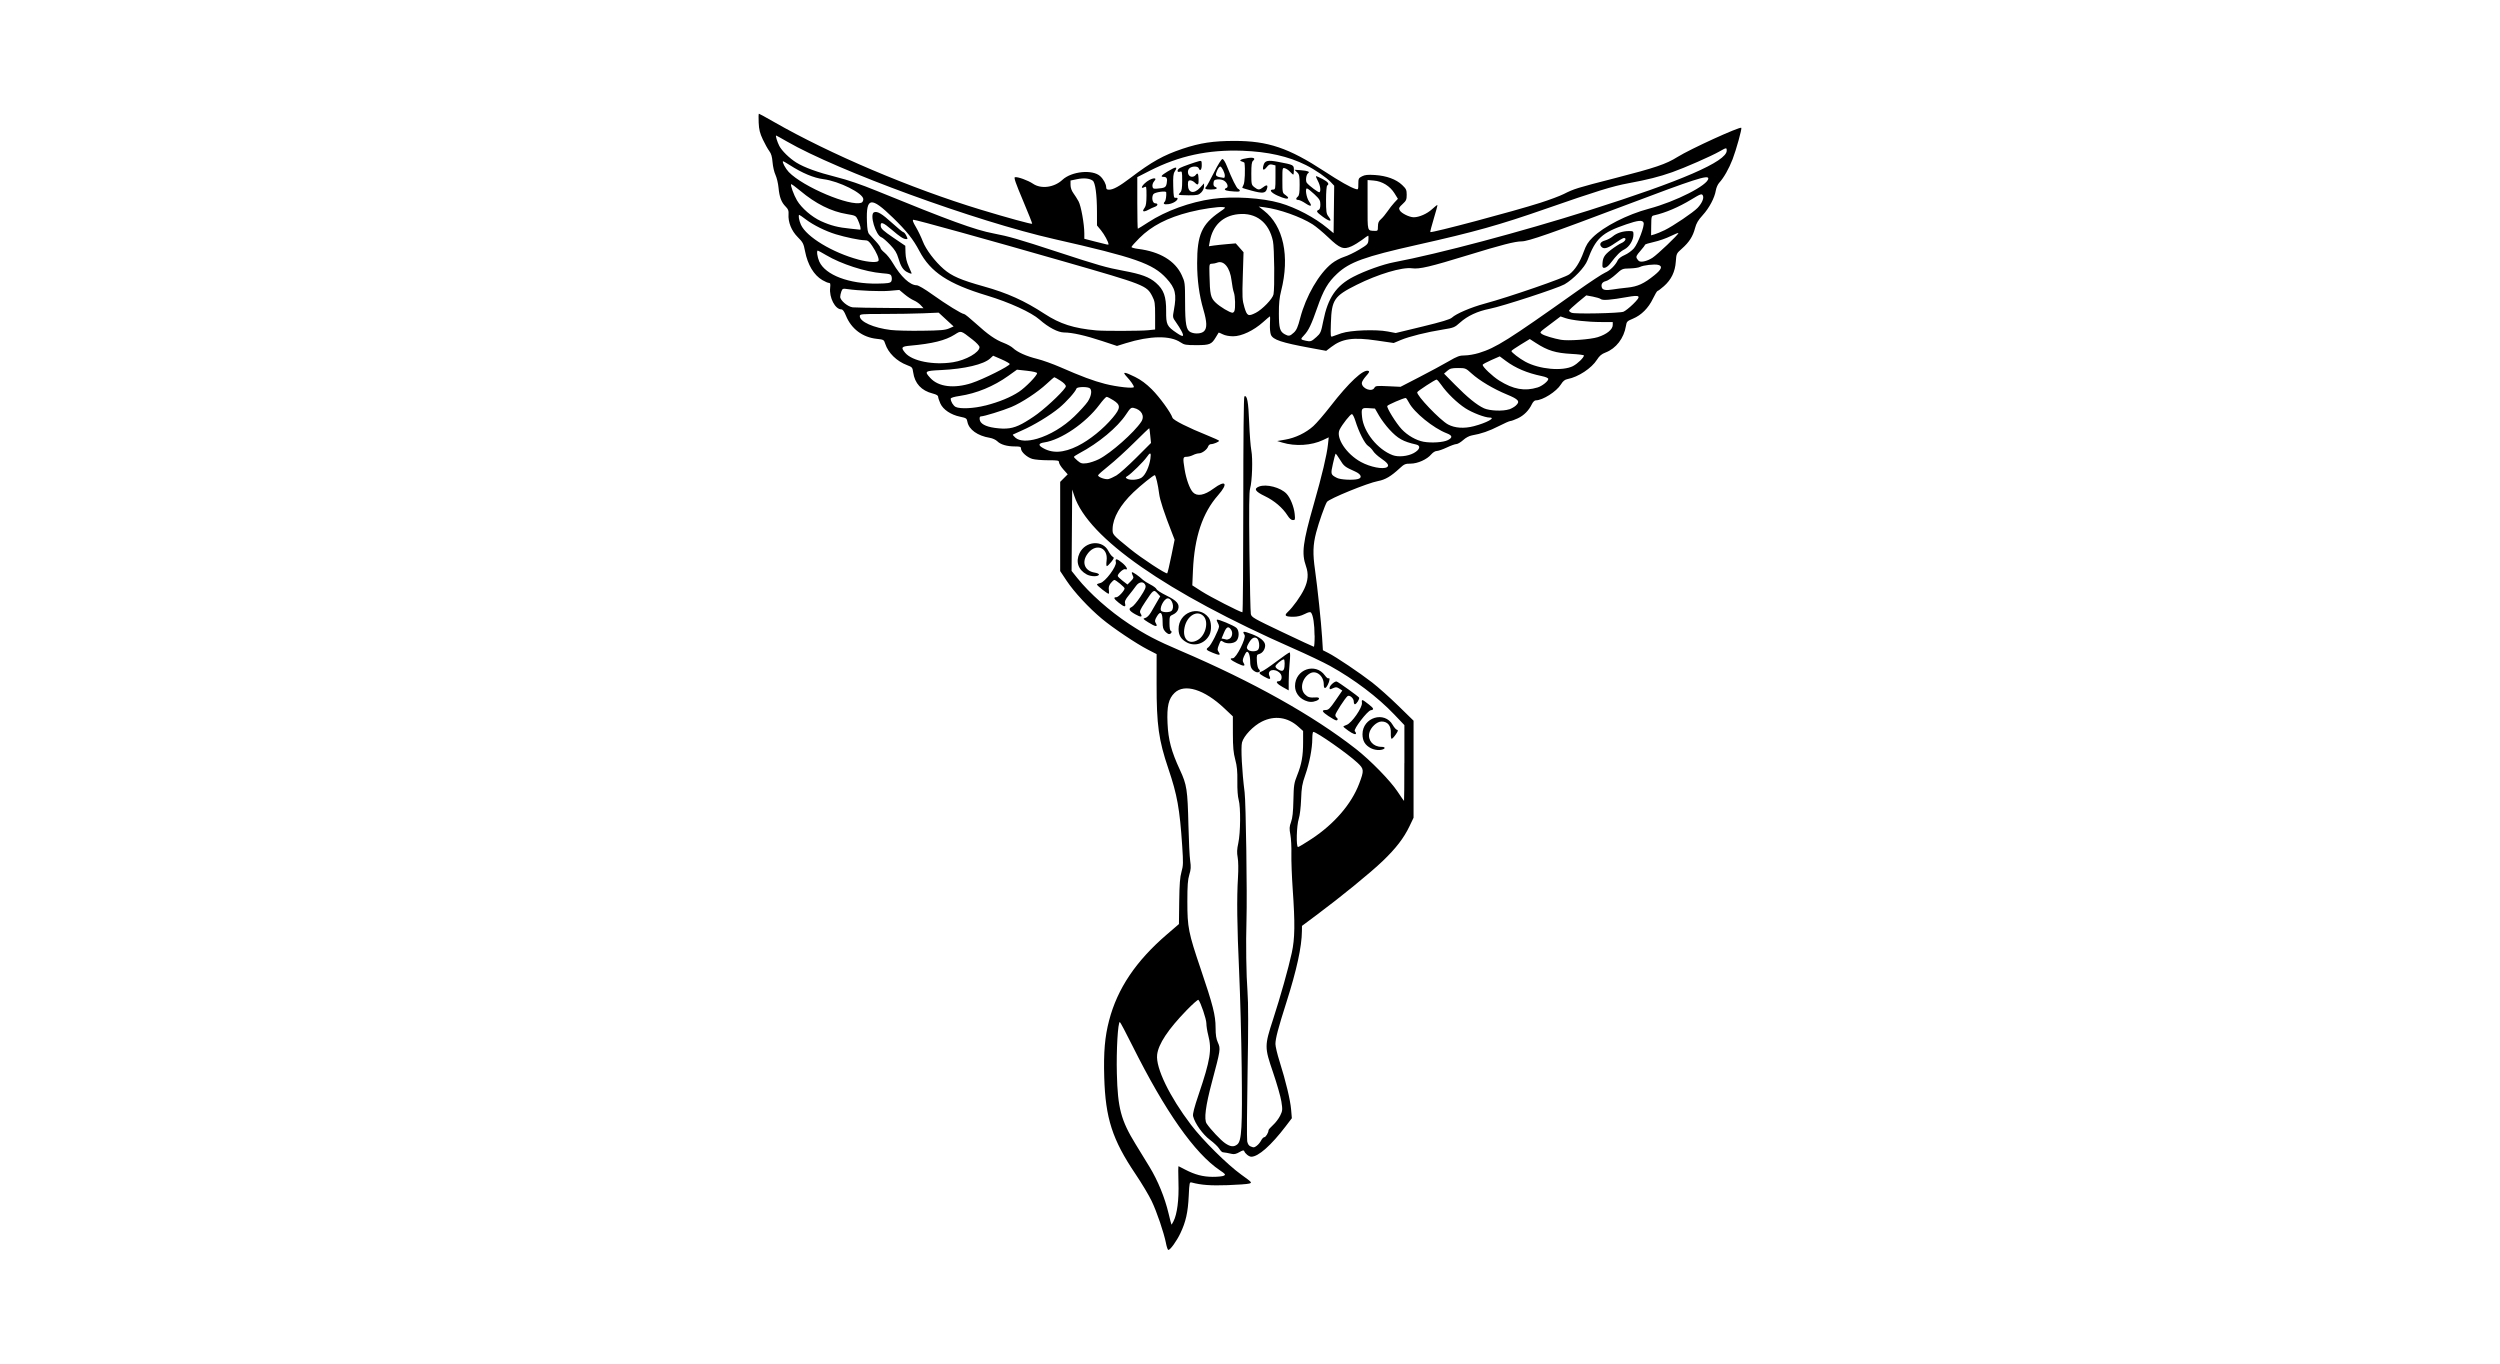 <?xml version="1.0" encoding="UTF-8" standalone="no"?>
<!-- Created with Inkscape (http://www.inkscape.org/) -->
<svg id="svg2" xmlns:rdf="http://www.w3.org/1999/02/22-rdf-syntax-ns#" xmlns="http://www.w3.org/2000/svg" height="54" width="99" version="1.1" xmlns:cc="http://creativecommons.org/ns#" xmlns:dc="http://purl.org/dc/elements/1.1/">
 <g id="g3841">
  <rect id="rect2990" opacity="0" height="54" width="99" y="0" x="0"/>
  <path id="path3815" d="m46.175 49.238c-0.089-0.439-0.362-1.242-0.569-1.676-0.108-0.226-0.396-0.708-0.641-1.071-0.916-1.359-1.19-2.209-1.237-3.83-0.029-0.999 0.023-1.603 0.193-2.253 0.33-1.263 1.062-2.352 2.294-3.41l0.471-0.405 0.011-0.898c0.009-0.686 0.03-0.962 0.09-1.171 0.07-0.245 0.073-0.353 0.028-1.026-0.099-1.476-0.197-2.02-0.547-3.055-0.386-1.142-0.468-1.729-0.467-3.353l0.001-1.187-0.346-0.178c-0.461-0.237-1.382-0.855-1.825-1.225-0.514-0.429-1.098-1.058-1.393-1.502l-0.255-0.384v-1.766-1.766l0.149-0.149 0.149-0.149-0.172-0.194c-0.095-0.107-0.172-0.232-0.172-0.279 0-0.077-0.04-0.085-0.439-0.085-0.242 0-0.521-0.024-0.621-0.054-0.209-0.063-0.445-0.277-0.445-0.405 0-0.075-0.034-0.088-0.239-0.088-0.316-0-0.569-0.074-0.699-0.204-0.06-0.06-0.191-0.12-0.302-0.138-0.478-0.078-0.824-0.326-0.882-0.631-0.026-0.14-0.045-0.153-0.289-0.204-0.365-0.075-0.673-0.281-0.782-0.522-0.048-0.106-0.088-0.227-0.089-0.268-0.001-0.05-0.07-0.092-0.213-0.128-0.45-0.113-0.714-0.4-0.775-0.839-0.027-0.194-0.04-0.209-0.239-0.284-0.412-0.154-0.751-0.485-0.868-0.847-0.052-0.161-0.06-0.166-0.337-0.196-0.561-0.06-1.007-0.396-1.218-0.916-0.07-0.171-0.127-0.25-0.183-0.25-0.244 0-0.487-0.468-0.443-0.854 0.017-0.154 0.007-0.194-0.048-0.194-0.039 0-0.156-0.05-0.261-0.112-0.336-0.197-0.582-0.607-0.685-1.142-0.058-0.304-0.084-0.354-0.29-0.561-0.249-0.249-0.387-0.593-0.364-0.91 0.01-0.135-0.014-0.197-0.113-0.296-0.171-0.171-0.248-0.374-0.283-0.746-0.016-0.172-0.07-0.402-0.121-0.51s-0.103-0.334-0.116-0.501c-0.018-0.221-0.053-0.343-0.129-0.443-0.058-0.076-0.172-0.281-0.255-0.456-0.119-0.254-0.153-0.389-0.166-0.671-0.009-0.194-0.005-0.353 0.009-0.353 0.014 0 0.278 0.144 0.586 0.321 2.246 1.286 5.432 2.639 8.197 3.479 1.035 0.314 2.015 0.583 2.039 0.559 0.01-0.01-0.155-0.425-0.365-0.923-0.288-0.681-0.367-0.909-0.318-0.921 0.104-0.025 0.521 0.126 0.715 0.258 0.32 0.219 0.84 0.15 1.166-0.154 0.365-0.341 1.2-0.42 1.498-0.143 0.132 0.123 0.235 0.316 0.235 0.44 0 0.07 0.029 0.093 0.116 0.093 0.164 0 0.409-0.135 0.848-0.469 0.84-0.638 1.304-0.897 2.061-1.151 0.697-0.233 1.213-0.311 2.059-0.311 1.321-0 2.142 0.277 3.556 1.202 0.617 0.404 1.029 0.637 1.242 0.703 0.097 0.03 0.103 0.019 0.103-0.198 0-0.212 0.011-0.236 0.146-0.305 0.114-0.059 0.226-0.07 0.513-0.052 0.458 0.03 0.839 0.17 1.076 0.395 0.16 0.153 0.18 0.195 0.18 0.389 0 0.191-0.02 0.235-0.164 0.367-0.144 0.132-0.157 0.162-0.11 0.249 0.061 0.115 0.378 0.272 0.551 0.273 0.213 0.002 0.532-0.138 0.729-0.321 0.107-0.099 0.202-0.173 0.21-0.164 0.009 0.009-0.055 0.249-0.142 0.534-0.087 0.285-0.149 0.527-0.139 0.537 0.045 0.045 3.298-0.82 4.353-1.158 0.364-0.116 0.784-0.274 0.935-0.35 0.404-0.204 0.512-0.238 2.03-0.628 1.602-0.413 2.013-0.552 2.473-0.839 0.505-0.315 2.467-1.21 2.525-1.153 0.031 0.031-0.204 0.878-0.344 1.241-0.147 0.38-0.349 0.736-0.53 0.933-0.058 0.063-0.118 0.199-0.135 0.303-0.048 0.296-0.262 0.699-0.52 0.982-0.179 0.196-0.253 0.321-0.303 0.513-0.085 0.325-0.231 0.555-0.514 0.806-0.224 0.198-0.226 0.204-0.248 0.52-0.027 0.402-0.18 0.717-0.472 0.974-0.118 0.103-0.23 0.188-0.251 0.188-0.02 0-0.102 0.137-0.182 0.304-0.177 0.372-0.461 0.656-0.791 0.793-0.232 0.096-0.251 0.115-0.279 0.29-0.079 0.486-0.391 0.892-0.806 1.05-0.158 0.06-0.242 0.131-0.339 0.284-0.215 0.341-0.741 0.687-1.165 0.768-0.11 0.021-0.18 0.077-0.264 0.212-0.177 0.285-0.723 0.631-0.996 0.631-0.048 0-0.112 0.063-0.153 0.149-0.12 0.251-0.318 0.451-0.559 0.563-0.126 0.059-0.259 0.107-0.296 0.107-0.036 0-0.241 0.091-0.456 0.201-0.377 0.194-0.704 0.307-1.065 0.368-0.105 0.018-0.243 0.091-0.347 0.186-0.096 0.086-0.216 0.157-0.267 0.157-0.051 0-0.223 0.062-0.382 0.137-0.159 0.075-0.337 0.137-0.395 0.137-0.061 0-0.153 0.057-0.218 0.133-0.17 0.202-0.54 0.368-0.818 0.368-0.211 0-0.254 0.018-0.436 0.187-0.337 0.313-0.57 0.451-0.85 0.502-0.411 0.075-1.948 0.703-2.028 0.828-0.082 0.128-0.324 0.816-0.427 1.212-0.127 0.49-0.138 0.833-0.044 1.488 0.097 0.683 0.243 2.075 0.279 2.658l0.032 0.515 0.211 0.107c0.31 0.157 1.241 0.783 1.738 1.168 0.238 0.185 0.705 0.601 1.037 0.925l0.604 0.59v1.921 1.921l-0.162 0.339c-0.225 0.469-0.536 0.874-1.062 1.378-0.477 0.458-1.66 1.423-2.615 2.134l-0.58 0.432-0.002 0.205c-0.006 0.622-0.206 1.54-0.616 2.827-0.323 1.013-0.433 1.432-0.433 1.646 0 0.093 0.073 0.403 0.163 0.687 0.249 0.791 0.426 1.529 0.458 1.908l0.029 0.343-0.242 0.318c-0.576 0.756-1.085 1.207-1.363 1.207-0.094 0-0.249-0.124-0.283-0.227-0.013-0.039-0.069-0.026-0.189 0.045-0.119 0.07-0.208 0.092-0.295 0.071-0.136-0.032-0.274-0.057-0.364-0.066-0.032-0.003-0.096-0.068-0.142-0.144-0.046-0.076-0.211-0.232-0.365-0.347-0.283-0.21-0.599-0.653-0.668-0.936-0.021-0.087 0.043-0.338 0.222-0.866 0.461-1.36 0.527-1.774 0.377-2.346-0.04-0.154-0.073-0.364-0.073-0.466 0-0.167-0.228-0.841-0.315-0.93-0.019-0.019-0.228 0.165-0.466 0.41-0.738 0.762-1.121 1.34-1.169 1.765-0.059 0.519 0.489 1.651 1.343 2.775 0.464 0.61 1.431 1.569 1.986 1.969 0.43 0.31 0.44 0.32 0.318 0.356-0.069 0.021-0.455 0.049-0.858 0.063-0.665 0.024-1.049-0.005-1.415-0.104-0.093-0.025-0.097-0.007-0.123 0.536-0.031 0.646-0.115 1.022-0.331 1.474-0.15 0.314-0.4 0.661-0.477 0.661-0.021 0-0.063-0.118-0.092-0.262zm0.293-0.87c0.148-0.286 0.222-0.864 0.199-1.546-0.012-0.359-0.01-0.648 0.005-0.64 0.015 0.007 0.13 0.067 0.256 0.132 0.392 0.204 0.704 0.286 1.094 0.289 0.201 0.001 0.402-0.02 0.447-0.047 0.073-0.043 0.055-0.067-0.16-0.211-0.998-0.668-2.171-2.337-3.462-4.927-0.259-0.52-0.485-0.946-0.501-0.946-0.077 0-0.142 1.113-0.118 2.044 0.034 1.366 0.162 1.848 0.742 2.793 0.145 0.236 0.392 0.64 0.55 0.898 0.331 0.543 0.604 1.21 0.755 1.844 0.058 0.244 0.11 0.445 0.116 0.445 0.006 0 0.041-0.058 0.077-0.129zm3.3-2.997c0.056-0.039 0.133-0.131 0.171-0.205 0.038-0.074 0.096-0.134 0.129-0.134 0.057 0 0.166-0.182 0.166-0.276 0-0.024 0.081-0.117 0.18-0.206 0.099-0.089 0.225-0.256 0.281-0.371 0.095-0.195 0.098-0.231 0.048-0.556-0.029-0.191-0.179-0.714-0.332-1.162-0.339-0.991-0.339-1.042 0.003-2.095 0.296-0.913 0.605-2.012 0.74-2.63 0.124-0.57 0.133-1.155 0.037-2.53-0.035-0.502-0.058-1.127-0.052-1.391 0.007-0.263-0.011-0.606-0.04-0.762-0.045-0.243-0.041-0.314 0.027-0.502 0.058-0.159 0.083-0.393 0.093-0.865 0.013-0.594 0.025-0.674 0.15-0.987 0.176-0.44 0.234-0.763 0.234-1.31v-0.442l-0.188-0.169c-0.422-0.381-0.942-0.454-1.444-0.204-0.342 0.171-0.716 0.563-0.787 0.825-0.052 0.193-0.003 1.145 0.103 1.977 0.051 0.401 0.104 4.054 0.074 5.061-0.028 0.916-0.01 2.18 0.04 2.827 0.034 0.449 0.035 1.398 0.003 3.202-0.025 1.41-0.032 2.637-0.015 2.727 0.02 0.108 0.065 0.177 0.131 0.203 0.137 0.055 0.135 0.055 0.25-0.025zm-0.769-0.054c0.171-0.14 0.201-0.672 0.172-3.043-0.014-1.179-0.06-2.881-0.101-3.784-0.083-1.828-0.097-2.922-0.046-3.739 0.02-0.326 0.015-0.648-0.012-0.796-0.035-0.191-0.029-0.323 0.025-0.57 0.088-0.405 0.097-1.427 0.014-1.712-0.036-0.124-0.057-0.412-0.052-0.729 0.006-0.4-0.014-0.606-0.084-0.866-0.072-0.27-0.092-0.487-0.093-1.026l-0.001-0.684-0.34-0.321c-0.792-0.748-1.575-0.99-1.969-0.608-0.239 0.232-0.308 0.527-0.278 1.2 0.028 0.654 0.151 1.117 0.489 1.845 0.277 0.596 0.305 0.782 0.339 2.215 0.014 0.602 0.045 1.227 0.069 1.39 0.035 0.241 0.029 0.343-0.034 0.547-0.061 0.198-0.078 0.426-0.078 1.072 0 1.017 0.042 1.227 0.53 2.667 0.486 1.434 0.587 1.83 0.588 2.319 0.001 0.296 0.024 0.444 0.093 0.596 0.109 0.241 0.103 0.281-0.236 1.553-0.254 0.952-0.322 1.484-0.211 1.651 0.151 0.226 0.557 0.658 0.731 0.777 0.212 0.145 0.348 0.158 0.485 0.046zm2.944-12.099c0.897-0.592 1.573-1.377 1.879-2.181 0.201-0.529 0.197-0.585-0.065-0.83-0.394-0.368-1.619-1.224-1.751-1.224-0.021 0-0.039 0.12-0.039 0.268 0 0.387-0.113 0.971-0.279 1.442-0.123 0.349-0.147 0.492-0.164 0.957-0.012 0.325-0.05 0.64-0.093 0.775-0.087 0.269-0.109 1.117-0.029 1.117 0.028 0 0.271-0.146 0.542-0.325zm3.671-3.001v-1.502l-0.397-0.417c-0.657-0.691-1.589-1.396-2.548-1.928-0.249-0.138-0.904-0.45-1.456-0.693-5.026-2.215-8.117-4.369-8.671-6.04l-0.083-0.251-0.012 1.611-0.012 1.611 0.225 0.281c0.489 0.61 1.272 1.303 2.048 1.816 0.657 0.433 1.088 0.659 2.036 1.064 2.873 1.229 5.259 2.565 6.96 3.897 0.569 0.446 1.352 1.249 1.635 1.675 0.137 0.207 0.254 0.376 0.261 0.376 0.007 0 0.012-0.676 0.012-1.502zm-1.319-0.583c-0.237-0.122-0.34-0.292-0.34-0.56 0-0.666 0.877-0.935 1.197-0.366 0.055 0.098 0.13 0.184 0.168 0.192 0.055 0.012 0.045 0.049-0.048 0.185-0.064 0.094-0.136 0.171-0.161 0.171-0.024 0-0.04-0.102-0.034-0.226 0.013-0.288-0.123-0.458-0.366-0.458-0.189 0-0.439 0.235-0.488 0.458-0.064 0.292 0.16 0.545 0.481 0.545 0.21 0 0.145 0.111-0.073 0.126-0.105 0.007-0.244-0.021-0.335-0.068zm-0.904-0.701c-0.107-0.075-0.194-0.147-0.194-0.16s0.059-0.043 0.132-0.069c0.197-0.069 0.624-0.682 0.604-0.868-0.017-0.158-0.003-0.155 0.278 0.064 0.195 0.152 0.212 0.204 0.073 0.225-0.134 0.02-0.701 0.761-0.634 0.828 0.027 0.027 0.048 0.065 0.048 0.085 0 0.071-0.116 0.031-0.308-0.105zm-0.775-0.569c-0.268-0.181-0.298-0.246-0.114-0.248 0.106-0.001 0.167-0.062 0.389-0.386l0.264-0.384-0.117-0.077c-0.095-0.062-0.139-0.067-0.231-0.025-0.144 0.066-0.156 0.065-0.156-0.008 0-0.088 0.213-0.274 0.283-0.247 0.084 0.032 0.854 0.585 0.885 0.635 0.031 0.05-0.103 0.265-0.166 0.265-0.025 0-0.044-0.05-0.044-0.111 0-0.129-0.172-0.273-0.249-0.209-0.099 0.082-0.48 0.672-0.48 0.744 0 0.04 0.021 0.085 0.046 0.101 0.064 0.04 0.057 0.114-0.011 0.113-0.031-0-0.165-0.074-0.296-0.163zm-0.948-0.63c-0.237-0.103-0.385-0.322-0.385-0.566 0.001-0.66 0.809-0.946 1.185-0.418 0.054 0.076 0.117 0.126 0.14 0.112 0.065-0.04 0.05 0.106-0.028 0.255-0.091 0.177-0.158 0.171-0.159-0.014-0-0.337-0.297-0.577-0.543-0.439-0.314 0.176-0.421 0.614-0.203 0.832 0.118 0.118 0.189 0.138 0.438 0.122 0.158-0.01 0.163 0.078 0.008 0.137-0.156 0.059-0.287 0.054-0.455-0.02zm-0.861-0.518c-0.242-0.134-0.317-0.238-0.172-0.238 0.128 0 0.162-0.212 0.051-0.323-0.213-0.213-0.526-0.126-0.415 0.116 0.067 0.146 0.014 0.15-0.224 0.016-0.203-0.114-0.218-0.155-0.077-0.2 0.055-0.018 0.315-0.193 0.577-0.391s0.496-0.359 0.52-0.359c0.028 0 0.029 0.146 0.004 0.399-0.022 0.219-0.04 0.558-0.039 0.752 0 0.194 0 0.353 0 0.352-0-0.001-0.101-0.057-0.225-0.125zm0.038-0.721c0.038-0.099 0.035-0.384-0.004-0.384-0.078 0-0.333 0.213-0.333 0.278-0 0.069 0.145 0.168 0.257 0.175 0.029 0.002 0.065-0.029 0.08-0.069zm-1.135 0.106c-0.153-0.085-0.202-0.184-0.203-0.413-0.002-0.236-0.07-0.415-0.141-0.371-0.024 0.015-0.074 0.099-0.11 0.186-0.052 0.125-0.055 0.178-0.012 0.246 0.089 0.143 0.014 0.147-0.256 0.015-0.265-0.13-0.322-0.198-0.165-0.198 0.133 0 0.535-0.803 0.462-0.921-0.1-0.16-0.06-0.164 0.29-0.033 0.333 0.124 0.525 0.288 0.525 0.446 0 0.157-0.106 0.308-0.238 0.341-0.095 0.024-0.102 0.047-0.089 0.29 0.009 0.16 0.041 0.284 0.08 0.315 0.102 0.079-0.021 0.164-0.141 0.097zm0.112-0.874c0.078-0.093 0.042-0.394-0.054-0.454-0.107-0.067-0.214 0.002-0.328 0.211-0.075 0.137-0.08 0.174-0.029 0.236 0.075 0.091 0.339 0.095 0.411 0.008zm-1.806 0.12c-0.255-0.103-0.278-0.135-0.161-0.217 0.098-0.068 0.419-0.701 0.419-0.824 0-0.034-0.025-0.102-0.055-0.151s-0.044-0.1-0.03-0.114c0.036-0.036 0.668 0.227 0.773 0.322 0.119 0.108 0.117 0.399-0.004 0.521-0.109 0.109-0.395 0.123-0.527 0.026-0.082-0.06-0.094-0.051-0.162 0.124-0.066 0.168-0.067 0.201-0.006 0.293 0.084 0.128 0.029 0.133-0.247 0.021zm0.646-0.539c0.125-0.048 0.173-0.24 0.092-0.365-0.107-0.163-0.183-0.131-0.287 0.117l-0.094 0.225 0.099 0.019c0.054 0.011 0.102 0.022 0.107 0.025 0.004 0.003 0.042-0.007 0.083-0.023zm-1.661 0.134c-0.23-0.121-0.33-0.283-0.33-0.532 0-0.655 0.791-0.963 1.185-0.461 0.117 0.149 0.135 0.504 0.035 0.697-0.175 0.337-0.567 0.467-0.89 0.297zm0.443-0.107c0.308-0.188 0.428-0.724 0.211-0.941-0.249-0.249-0.648-0.012-0.745 0.444-0.101 0.47 0.168 0.72 0.535 0.497zm-1.306-0.332c-0.079-0.084-0.099-0.161-0.099-0.382 0-0.37-0.086-0.45-0.227-0.21-0.079 0.134-0.09 0.189-0.051 0.251 0.111 0.178 0.008 0.171-0.292-0.019-0.215-0.136-0.221-0.146-0.116-0.172 0.069-0.017 0.157-0.106 0.23-0.231 0.065-0.112 0.173-0.299 0.24-0.415l0.122-0.211-0.114-0.124c-0.142-0.153-0.16-0.14-0.48 0.347-0.212 0.323-0.234 0.378-0.184 0.459 0.092 0.148 0.015 0.158-0.214 0.028-0.245-0.138-0.284-0.222-0.135-0.287 0.057-0.025 0.21-0.206 0.34-0.403 0.185-0.279 0.228-0.379 0.2-0.456-0.06-0.165-0.249-0.152-0.372 0.024-0.058 0.083-0.185 0.248-0.283 0.368-0.139 0.17-0.172 0.242-0.15 0.331 0.038 0.153-0.031 0.144-0.25-0.031-0.198-0.159-0.224-0.22-0.094-0.22 0.08 0 0.326-0.266 0.324-0.35-0.001-0.049-0.345-0.334-0.403-0.334-0.025 0-0.09 0.056-0.144 0.125-0.072 0.092-0.092 0.165-0.075 0.274 0.013 0.082 0.008 0.148-0.011 0.148-0.051 0-0.461-0.325-0.461-0.365 0-0.019 0.059-0.046 0.131-0.06 0.192-0.038 0.659-0.664 0.618-0.827-0.04-0.158 0.039-0.148 0.257 0.033 0.177 0.147 0.245 0.297 0.112 0.246-0.07-0.027-0.298 0.18-0.295 0.267 0.001 0.025 0.088 0.112 0.194 0.193l0.192 0.147 0.13-0.13c0.113-0.113 0.123-0.143 0.076-0.23-0.03-0.056-0.043-0.112-0.029-0.126 0.024-0.024 0.283 0.156 0.44 0.305 0.04 0.038 0.172 0.121 0.293 0.183 0.121 0.062 0.229 0.144 0.24 0.182 0.011 0.038 0.187 0.152 0.391 0.252 0.422 0.207 0.536 0.344 0.462 0.555-0.027 0.078-0.103 0.154-0.192 0.194-0.144 0.064-0.148 0.073-0.148 0.35 0 0.178 0.02 0.291 0.054 0.302 0.067 0.022 0.008 0.126-0.071 0.126-0.032 0-0.102-0.047-0.157-0.106zm0.256-0.815c0.131-0.131 0.021-0.492-0.15-0.492-0.154 0-0.364 0.431-0.246 0.506 0.092 0.058 0.332 0.05 0.396-0.013zm-3.363-1.442c-0.335-0.181-0.443-0.505-0.281-0.84 0.235-0.486 0.912-0.537 1.142-0.086 0.051 0.101 0.127 0.202 0.169 0.226 0.067 0.037 0.06 0.061-0.057 0.208-0.073 0.091-0.15 0.165-0.172 0.165-0.022 0-0.028-0.094-0.012-0.208 0.078-0.57-0.479-0.729-0.79-0.226-0.197 0.319-0.053 0.631 0.317 0.69 0.107 0.017 0.18 0.052 0.171 0.081-0.029 0.087-0.319 0.081-0.487-0.009zm9.025 2.42c-0.001-0.444-0.056-0.805-0.138-0.904-0.032-0.039-0.1-0.024-0.256 0.055-0.141 0.072-0.29 0.107-0.444 0.107-0.321-0.001-0.377-0.046-0.227-0.185 0.213-0.198 0.518-0.624 0.657-0.918 0.154-0.325 0.175-0.599 0.069-0.899-0.181-0.514-0.129-0.926 0.311-2.466 0.324-1.132 0.516-1.942 0.56-2.362l0.029-0.275-0.223 0.106c-0.457 0.218-1.099 0.258-1.613 0.102l-0.205-0.062 0.319-0.055c0.402-0.069 0.815-0.268 1.111-0.534 0.126-0.113 0.43-0.466 0.676-0.783 0.734-0.947 1.306-1.482 1.505-1.405 0.055 0.021 0.034 0.065-0.095 0.209-0.09 0.1-0.164 0.222-0.164 0.271 0 0.221 0.4 0.373 0.499 0.189 0.042-0.078 0.089-0.084 0.54-0.062l0.494 0.023 0.75-0.387c0.413-0.213 0.931-0.493 1.153-0.622 0.347-0.202 0.436-0.234 0.645-0.234 0.133 0 0.383-0.043 0.555-0.096 0.681-0.21 1.13-0.493 3.881-2.444 0.508-0.361 1.012-0.693 1.12-0.739 0.196-0.084 0.409-0.295 0.5-0.494 0.028-0.061 0.142-0.147 0.27-0.201 0.122-0.052 0.287-0.172 0.368-0.266 0.164-0.192 0.43-0.896 0.383-1.016-0.043-0.112-0.217-0.096-0.688 0.066-0.968 0.331-1.209 0.555-1.534 1.423-0.104 0.277-0.555 0.749-0.911 0.953-0.265 0.152-2.459 0.869-2.963 0.968-0.479 0.095-0.877 0.28-1.173 0.546-0.214 0.193-0.248 0.206-0.677 0.275-0.639 0.102-1.335 0.275-1.666 0.414l-0.283 0.119-0.685-0.1c-0.925-0.135-1.356-0.073-1.786 0.256l-0.203 0.155-0.627-0.116c-1.142-0.21-1.48-0.323-1.562-0.521-0.03-0.071-0.047-0.265-0.038-0.43 0.008-0.165 0.008-0.3-0-0.3-0.009 0-0.132 0.104-0.274 0.231-0.373 0.334-0.851 0.56-1.183 0.559-0.158-0-0.321-0.031-0.413-0.079-0.084-0.044-0.157-0.072-0.163-0.064-0.006 0.008-0.057 0.092-0.113 0.186-0.167 0.278-0.241 0.308-0.765 0.308-0.418 0-0.483-0.011-0.629-0.11-0.41-0.279-1.206-0.266-2.171 0.034l-0.346 0.108-0.589-0.195c-0.661-0.219-1.189-0.338-1.502-0.338-0.242 0-0.624-0.2-0.975-0.51-0.324-0.286-1.196-0.685-2.078-0.951-1.536-0.463-2.24-0.927-2.682-1.767-0.242-0.46-0.503-0.789-1.044-1.315-0.874-0.85-1.067-0.822-1.032 0.15 0.011 0.311 0.035 0.441 0.091 0.502 0.042 0.046 0.16 0.173 0.262 0.284 0.102 0.111 0.186 0.228 0.186 0.26 0 0.033 0.072 0.116 0.16 0.187 0.088 0.07 0.234 0.253 0.324 0.407 0.317 0.541 0.683 0.883 0.946 0.883 0.068 0 0.318 0.147 0.629 0.37 0.542 0.388 1.162 0.77 1.251 0.77 0.029 0 0.234 0.166 0.457 0.369 0.486 0.443 0.785 0.652 1.115 0.776 0.136 0.051 0.298 0.141 0.361 0.2 0.175 0.165 0.531 0.325 0.957 0.43 0.213 0.053 0.623 0.2 0.912 0.326 0.833 0.365 1.313 0.545 1.779 0.664 0.47 0.12 1.14 0.193 1.14 0.124 0-0.06-0.127-0.243-0.289-0.416-0.186-0.199-0.087-0.193 0.34 0.019 0.232 0.116 0.437 0.267 0.661 0.49 0.303 0.301 0.752 0.919 0.817 1.124 0.031 0.097 0.615 0.391 1.401 0.707 0.244 0.098 0.445 0.191 0.445 0.205 0 0.041-0.221 0.133-0.318 0.133-0.047 0-0.099 0.041-0.115 0.09-0.039 0.123-0.241 0.275-0.366 0.275-0.056 0-0.161 0.031-0.233 0.068-0.072 0.037-0.187 0.068-0.256 0.068-0.145 0-0.152 0.04-0.077 0.498 0.063 0.39 0.2 0.769 0.327 0.905 0.166 0.177 0.453 0.127 0.817-0.143 0.489-0.363 0.596-0.209 0.181 0.262-0.616 0.698-0.936 1.655-0.995 2.973l-0.026 0.596 0.375 0.241c0.337 0.216 1.525 0.825 1.61 0.825 0.019 0 0.034-1.917 0.034-4.26 0-2.641 0.017-4.27 0.043-4.287 0.108-0.067 0.159 0.21 0.19 1.024 0.018 0.464 0.056 0.967 0.086 1.117 0.062 0.316 0.033 1.225-0.049 1.505-0.039 0.135-0.046 0.792-0.026 2.508 0.015 1.279 0.04 2.387 0.055 2.462 0.026 0.128 0.105 0.173 1.244 0.715 0.669 0.318 1.231 0.58 1.25 0.581 0.019 0.002 0.034-0.197 0.033-0.442zm-1.072-4.756c-0.191-0.302-0.522-0.584-0.896-0.763-0.383-0.184-0.45-0.293-0.231-0.379 0.29-0.113 0.859 0.036 1.092 0.287 0.148 0.159 0.291 0.513 0.32 0.794 0.024 0.23 0.019 0.247-0.071 0.247-0.064 0-0.137-0.063-0.214-0.186zm-15.071-9.639c-0.158-0.087-0.246-0.231-0.34-0.552-0.06-0.206-0.134-0.327-0.328-0.53-0.138-0.144-0.289-0.275-0.336-0.29-0.232-0.074-0.484-0.92-0.296-0.993 0.132-0.051 0.312 0.057 0.718 0.427 0.218 0.199 0.417 0.362 0.443 0.362 0.026 0 0.077 0.062 0.115 0.137 0.06 0.121 0.06 0.137 0 0.137-0.109 0-0.247-0.089-0.576-0.372-0.347-0.298-0.457-0.334-0.435-0.14 0.012 0.102 0.103 0.186 0.493 0.451l0.479 0.325 0.008 0.279c0.006 0.189 0.046 0.362 0.125 0.535 0.064 0.141 0.117 0.264 0.117 0.273 0 0.032-0.068 0.014-0.187-0.051zm27.542-0.242c0.002-0.311 0.057-0.416 0.331-0.629 0.151-0.117 0.344-0.242 0.428-0.277 0.149-0.062 0.213-0.199 0.093-0.199-0.033 0-0.191 0.092-0.351 0.205-0.304 0.214-0.452 0.251-0.547 0.137-0.085-0.102-0.025-0.195 0.157-0.245 0.089-0.025 0.225-0.097 0.3-0.161 0.156-0.132 0.397-0.21 0.648-0.21 0.16-0 0.171 0.009 0.171 0.138 0 0.222-0.162 0.487-0.358 0.588-0.168 0.086-0.293 0.21-0.567 0.567-0.135 0.175-0.306 0.223-0.305 0.086zm-17.071 11.491 0.131-0.648-0.085-0.218c-0.336-0.857-0.498-1.353-0.529-1.609-0.039-0.327-0.133-0.729-0.172-0.729-0.055 0-0.555 0.401-0.847 0.681-0.523 0.5-0.813 1.01-0.823 1.446-0.005 0.23-0.014 0.22 0.702 0.802 0.445 0.362 1.422 1.002 1.461 0.958 0.017-0.019 0.089-0.326 0.161-0.683zm-2.175-3.191c0.11-0.064 0.464-0.38 0.786-0.702l0.585-0.585-0.029-0.286c-0.016-0.158-0.033-0.292-0.039-0.299-0.006-0.007-0.275 0.25-0.598 0.571s-0.777 0.735-1.009 0.919-0.422 0.354-0.422 0.377c0 0.071 0.289 0.175 0.41 0.148 0.063-0.014 0.204-0.078 0.314-0.142zm1.006 0.079c0.146-0.104 0.297-0.431 0.341-0.742 0.037-0.256-0.004-0.273-0.148-0.061-0.117 0.172-0.62 0.666-0.761 0.748-0.078 0.045-0.082 0.059-0.023 0.099 0.118 0.079 0.454 0.055 0.591-0.043zm8.562 0.061c0.18-0.048 0.126-0.19-0.114-0.297-0.406-0.181-0.445-0.211-0.6-0.468-0.085-0.141-0.164-0.248-0.175-0.237-0.011 0.011-0.058 0.191-0.105 0.4-0.093 0.416-0.089 0.43 0.162 0.559 0.138 0.071 0.63 0.097 0.832 0.043zm1.151-0.472c0.098-0.062 0.02-0.172-0.252-0.356-0.122-0.083-0.256-0.207-0.298-0.276-0.042-0.069-0.132-0.162-0.201-0.207-0.134-0.088-0.365-0.543-0.506-0.997-0.045-0.144-0.106-0.262-0.136-0.262-0.062 0-0.385 0.409-0.487 0.616-0.158 0.321 0.267 0.965 0.843 1.279 0.373 0.203 0.881 0.303 1.037 0.204zm-11.408-0.315c0.469-0.237 1.397-1.058 1.674-1.481 0.148-0.227 0.011-0.478-0.299-0.547-0.103-0.023-0.138 0.007-0.306 0.261-0.333 0.506-1.09 1.135-1.846 1.534-0.119 0.063-0.216 0.128-0.216 0.144s0.066 0.086 0.146 0.153c0.128 0.107 0.174 0.12 0.361 0.098 0.118-0.014 0.337-0.087 0.486-0.162zm12.468-0.242c0.242-0.133 0.287-0.293 0.094-0.336-0.52-0.117-0.729-0.234-1.067-0.602-0.135-0.147-0.318-0.392-0.406-0.545l-0.16-0.278-0.245-0.016c-0.288-0.018-0.302 0-0.265 0.358 0.061 0.59 0.619 1.283 1.212 1.504 0.224 0.084 0.6 0.045 0.838-0.085zm-13.302-0.285c0.461-0.229 1.009-0.672 1.38-1.116 0.316-0.378 0.32-0.501 0.024-0.688-0.118-0.075-0.238-0.136-0.267-0.136-0.029 0-0.158 0.141-0.286 0.314-0.536 0.72-1.518 1.391-2.184 1.491-0.215 0.032-0.246 0.101-0.091 0.198 0.393 0.247 0.842 0.227 1.425-0.062zm14.647-0.225c0.2-0.103 0.186-0.184-0.046-0.273-0.526-0.202-1.296-0.829-1.494-1.217-0.051-0.099-0.107-0.18-0.125-0.18-0.089 0-0.717 0.272-0.732 0.317-0.026 0.078 0.349 0.682 0.569 0.918 0.233 0.249 0.577 0.446 0.872 0.499 0.31 0.056 0.784 0.024 0.955-0.064zm-16.262-0.056c0.506-0.149 1.044-0.471 1.467-0.878 0.219-0.211 0.461-0.477 0.536-0.59 0.158-0.238 0.184-0.494 0.057-0.545-0.138-0.055-0.481-0.038-0.502 0.024-0.044 0.132-0.397 0.527-0.684 0.766-0.36 0.299-1.013 0.695-1.481 0.897-0.182 0.079-0.341 0.151-0.354 0.161-0.013 0.01 0.035 0.067 0.105 0.128 0.156 0.134 0.478 0.148 0.855 0.037zm-0.609-0.585c0.17-0.09 0.451-0.27 0.624-0.4 0.46-0.346 1.121-0.989 1.121-1.091 0-0.054-0.081-0.139-0.214-0.223-0.118-0.075-0.226-0.136-0.24-0.136-0.015 0-0.149 0.115-0.299 0.255-0.357 0.334-0.996 0.754-1.408 0.925-0.338 0.141-1.08 0.37-1.198 0.37-0.045 0-0.062 0.039-0.052 0.123 0.019 0.165 0.228 0.281 0.593 0.332 0.467 0.065 0.726 0.027 1.073-0.156zm17.903 0.088c0.5-0.13 0.887-0.341 0.626-0.341-0.189 0-0.688-0.191-0.964-0.37-0.324-0.21-0.734-0.607-0.953-0.926-0.079-0.115-0.163-0.209-0.186-0.209-0.056 0-0.748 0.452-0.765 0.499-0.043 0.118 0.906 1.112 1.222 1.28 0.271 0.144 0.633 0.168 1.02 0.067zm1.401-0.667c0.085-0.029 0.202-0.094 0.259-0.147 0.183-0.165 0.117-0.248-0.349-0.44-0.532-0.219-1.087-0.549-1.399-0.832-0.234-0.212-0.245-0.217-0.538-0.217-0.252 0-0.319 0.018-0.427 0.111l-0.128 0.111 0.433 0.439c0.496 0.504 0.87 0.807 1.15 0.934 0.225 0.102 0.748 0.122 0.998 0.039zm-20.743-0.15c0.551-0.143 1.002-0.329 1.329-0.546 0.264-0.175 0.716-0.639 0.716-0.735 0-0.032-0.156-0.069-0.398-0.096l-0.398-0.044-0.339 0.243c-0.581 0.417-1.265 0.699-1.932 0.798-0.224 0.033-0.353 0.073-0.353 0.109 0 0.111 0.103 0.281 0.199 0.327 0.178 0.086 0.725 0.059 1.175-0.058zm21.868-0.717c0.177-0.054 0.421-0.249 0.421-0.335 0-0.037-0.099-0.082-0.255-0.114-0.579-0.12-1.04-0.315-1.424-0.601l-0.243-0.181-0.339 0.149c-0.186 0.082-0.339 0.166-0.339 0.187 0 0.084 0.391 0.455 0.655 0.621 0.559 0.351 1.009 0.432 1.524 0.274zm-22.411-0.175c0.446-0.144 1.506-0.675 1.505-0.752-0.001-0.025-0.149-0.11-0.329-0.188l-0.328-0.142-0.115 0.107c-0.256 0.238-1.014 0.417-1.94 0.461-0.655 0.031-0.677 0.047-0.433 0.314 0.323 0.353 0.939 0.428 1.64 0.201zm23.817-0.675c0.175-0.089 0.427-0.335 0.427-0.416 0-0.02-0.221-0.048-0.49-0.062-0.631-0.034-0.947-0.131-1.414-0.434l-0.24-0.155-0.364 0.222c-0.2 0.122-0.364 0.235-0.364 0.253 0 0.052 0.316 0.295 0.549 0.422 0.556 0.303 1.476 0.386 1.896 0.172zm-24.557-0.148c0.512-0.082 1.049-0.389 1.049-0.599 0-0.047-0.119-0.176-0.278-0.299-0.473-0.368-0.446-0.361-0.705-0.197-0.366 0.232-0.879 0.36-1.765 0.439-0.346 0.031-0.374 0.071-0.195 0.284 0.277 0.329 1.124 0.495 1.893 0.372zm14.379-0.987c0.179-0.161 0.193-0.193 0.284-0.652 0.181-0.912 0.511-1.395 1.192-1.746 0.459-0.237 1.177-0.494 1.607-0.575 1.769-0.335 5.053-1.209 7.725-2.055 3.658-1.158 5.451-1.936 5.451-2.365 0-0.126-0.011-0.124-0.291 0.035-0.32 0.183-1.378 0.647-1.867 0.819-0.521 0.183-0.969 0.296-1.735 0.438-0.625 0.115-1.29 0.321-3.243 1.002-1.878 0.655-2.831 0.922-5.129 1.438-2.08 0.467-2.671 0.681-3.167 1.146-0.36 0.337-0.539 0.644-0.78 1.337-0.238 0.683-0.348 0.911-0.533 1.105-0.144 0.151-0.14 0.161 0.081 0.21 0.183 0.04 0.22 0.028 0.405-0.139zm11.16-0.009c0.351-0.112 0.586-0.303 0.586-0.478v-0.118l-0.445-0c-0.545-0-1.181-0.07-1.433-0.157l-0.188-0.065-0.369 0.278c-0.49 0.368-0.469 0.344-0.367 0.42 0.081 0.06 0.468 0.177 0.75 0.227 0.291 0.051 1.171-0.012 1.466-0.106zm-16.492-0.24c-0.043-0.083-0.14-0.239-0.216-0.345-0.137-0.192-0.138-0.197-0.085-0.484 0.117-0.636 0.063-0.865-0.299-1.26-0.532-0.58-1.234-0.825-4.434-1.551-3.113-0.706-8.569-2.698-10.595-3.868-0.223-0.129-0.413-0.234-0.423-0.234-0.033 0 0.043 0.251 0.124 0.41 0.098 0.192 0.404 0.492 0.673 0.659 0.32 0.198 0.851 0.391 1.581 0.574 0.457 0.115 0.987 0.296 1.596 0.545 2.898 1.184 3.9 1.549 4.634 1.689 0.6 0.114 1.005 0.231 2.524 0.729 1.63 0.534 1.947 0.625 2.622 0.75 0.71 0.132 1.028 0.25 1.288 0.479 0.309 0.272 0.406 0.54 0.402 1.116-0.003 0.541 0.027 0.603 0.423 0.87 0.256 0.173 0.304 0.152 0.185-0.079zm6.341 0.087c0.356-0.12 1.357-0.158 1.824-0.069l0.319 0.061 1.062-0.257c0.758-0.184 1.091-0.284 1.163-0.352 0.168-0.157 0.755-0.408 1.298-0.555 0.974-0.263 3.172-1.023 3.35-1.159 0.226-0.172 0.419-0.474 0.57-0.891 0.098-0.271 0.175-0.395 0.357-0.573 0.441-0.434 1.371-0.908 2.228-1.136 1.066-0.283 2.35-0.938 2.35-1.198 0-0.15-0.557 0.03-3.237 1.044-2.98 1.128-3.898 1.448-4.153 1.448-0.262 0-0.803 0.139-2.117 0.543-1.508 0.463-1.931 0.563-2.224 0.523-0.394-0.054-1.347 0.231-2.197 0.656-0.89 0.446-0.988 0.59-1.017 1.511-0.017 0.537-0.014 0.563 0.066 0.53 0.047-0.019 0.208-0.077 0.358-0.127zm-1.894-0.022c0.108-0.1 0.161-0.218 0.255-0.581 0.225-0.864 0.743-1.759 1.25-2.16 0.124-0.098 0.341-0.215 0.483-0.259s0.415-0.175 0.606-0.29c0.325-0.195 0.349-0.22 0.362-0.38 0.008-0.094 0.003-0.171-0.011-0.171-0.014 0-0.123 0.075-0.242 0.167-0.12 0.089-0.307 0.204-0.416 0.253-0.319 0.142-0.458 0.089-0.914-0.346-0.216-0.206-0.499-0.442-0.629-0.524-0.472-0.299-1.321-0.6-1.9-0.673l-0.234-0.03 0.207 0.161c0.773 0.599 1.032 1.807 0.682 3.18-0.067 0.261-0.091 0.502-0.089 0.897 0.002 0.578 0.039 0.711 0.231 0.818 0.157 0.087 0.205 0.079 0.358-0.062zm-3.554-0.057c0.125-0.125 0.118-0.364-0.025-0.854-0.166-0.569-0.248-1.178-0.248-1.839-0.001-1.125 0.184-1.544 0.897-2.033 0.244-0.168 0.25-0.176 0.129-0.19-0.189-0.022-0.84 0.074-1.317 0.195-0.885 0.224-1.514 0.55-1.998 1.034-0.171 0.171-0.311 0.329-0.311 0.352s0.117 0.057 0.261 0.074c0.86 0.107 1.466 0.472 1.728 1.038 0.129 0.279 0.132 0.302 0.134 1.083 0.002 0.86 0.045 1.094 0.216 1.176 0.171 0.083 0.433 0.065 0.534-0.036zm-10.099-0.11 0.182-0.08-0.296-0.273-0.296-0.273-0.611 0.026c-0.336 0.014-1.039 0.026-1.562 0.026-0.905 0-0.95 0.004-0.95 0.087 0 0.222 0.545 0.465 1.231 0.548 0.188 0.023 0.742 0.037 1.231 0.03 0.731-0.009 0.921-0.026 1.071-0.091zm7.888 0.07 0.274-0.029v-0.549c0-0.496-0.011-0.57-0.114-0.769-0.22-0.426-0.293-0.454-3.488-1.372-3.007-0.864-5.914-1.67-5.974-1.656-0.042 0.01-0.011 0.097 0.102 0.287 0.089 0.15 0.212 0.407 0.274 0.569 0.121 0.32 0.481 0.797 0.83 1.099 0.319 0.276 0.679 0.432 1.577 0.683 0.944 0.264 1.619 0.568 2.413 1.087 0.616 0.402 1.156 0.575 2.055 0.657 0.313 0.029 1.765 0.024 2.052-0.007zm4.256-0.687c0.262-0.134 0.672-0.558 0.706-0.733 0.05-0.248 0.033-1.849-0.022-2.107-0.158-0.746-0.67-1.142-1.379-1.068-0.602 0.063-1.004 0.444-1.119 1.061l-0.039 0.209 0.189-0.028c0.104-0.015 0.343-0.041 0.532-0.057l0.343-0.029 0.154 0.175 0.154 0.175-0.029 0.934c-0.027 0.856-0.021 0.96 0.063 1.244 0.104 0.35 0.151 0.373 0.447 0.223zm14.565-0.046c0.067-0.026 0.238-0.161 0.38-0.3 0.338-0.332 0.299-0.377-0.242-0.28-0.637 0.114-0.964 0.14-1.034 0.081-0.034-0.029-0.178-0.073-0.32-0.1l-0.258-0.048-0.341 0.282c-0.188 0.155-0.341 0.301-0.341 0.323s0.046 0.06 0.103 0.084c0.133 0.055 1.893 0.019 2.054-0.042zm-15.407-0.03c0.046-0.12 0.031-0.597-0.023-0.734-0.028-0.071-0.068-0.282-0.09-0.47-0.06-0.517-0.31-0.82-0.581-0.705-0.042 0.018-0.128 0.035-0.19 0.038-0.114 0.005-0.114 0.005-0.104 0.438 0.017 0.79 0.045 0.913 0.248 1.106 0.173 0.164 0.552 0.392 0.661 0.397 0.029 0.001 0.065-0.03 0.08-0.07zm-12.423-0.23c-0.061-0.066-0.182-0.15-0.27-0.187-0.088-0.037-0.254-0.145-0.368-0.241l-0.209-0.174-0.384 0.034c-0.361 0.032-1.239-0.004-1.67-0.068-0.18-0.027-0.198-0.02-0.241 0.093-0.025 0.067-0.046 0.164-0.046 0.215 0 0.142 0.302 0.394 0.496 0.415 0.091 0.01 0.758 0.021 1.483 0.025l1.319 0.008-0.111-0.12zm27.978-0.693c0.417-0.044 0.661-0.156 1.081-0.496 0.284-0.23 0.33-0.359 0.143-0.406-0.149-0.037-0.591 0.013-0.719 0.082-0.054 0.029-0.234 0.055-0.401 0.059-0.298 0.006-0.308 0.01-0.558 0.239-0.14 0.128-0.315 0.246-0.388 0.262-0.144 0.032-0.204 0.125-0.163 0.255 0.032 0.1 0.161 0.123 0.432 0.077 0.113-0.019 0.371-0.052 0.574-0.073zm-29.147-0.24c0.025-0.04 0.033-0.124 0.017-0.187-0.027-0.106-0.054-0.117-0.383-0.144-0.661-0.055-1.614-0.364-2.209-0.716-0.167-0.099-0.316-0.18-0.331-0.18-0.056 0-0.02 0.259 0.059 0.435 0.242 0.534 1.184 0.89 2.303 0.872 0.399-0.006 0.506-0.022 0.542-0.081zm-0.501-0.829c0.029-0.079-0.082-0.336-0.255-0.591-0.124-0.183-0.169-0.216-0.296-0.217-0.194-0.002-0.754-0.118-1.141-0.236-0.409-0.125-0.89-0.364-1.183-0.586-0.132-0.1-0.25-0.182-0.262-0.182-0.05 0-0.014 0.217 0.063 0.389 0.219 0.482 1.249 1.105 2.288 1.384 0.394 0.106 0.756 0.124 0.786 0.04zm30.648-0.114c0.193-0.124 1.026-0.916 1.026-0.976 0-0.019-0.138 0.034-0.308 0.119-0.169 0.085-0.467 0.189-0.661 0.231-0.194 0.042-0.353 0.092-0.353 0.111s-0.083 0.129-0.185 0.245c-0.154 0.175-0.177 0.225-0.137 0.299 0.026 0.049 0.073 0.099 0.105 0.112 0.101 0.041 0.325-0.02 0.513-0.141zm-21.541-0.537c0-0.084-0.163-0.386-0.297-0.55l-0.159-0.193-0.001-0.539c-0.001-0.678-0.066-1.159-0.167-1.234-0.125-0.093-0.355-0.115-0.625-0.059l-0.255 0.053v0.172c0 0.111 0.04 0.228 0.112 0.327 0.062 0.085 0.155 0.232 0.206 0.326 0.098 0.178 0.228 0.902 0.228 1.271l0 0.211 0.445 0.115c0.507 0.131 0.513 0.132 0.513 0.099zm22.012-0.55c0.351-0.172 1.147-0.71 1.317-0.89 0.164-0.174 0.253-0.37 0.213-0.473-0.039-0.102-0.081-0.089-0.462 0.142-0.5 0.304-1.029 0.529-1.47 0.627-0.11 0.024-0.114 0.039-0.119 0.409l-0.005 0.384 0.141-0.041c0.078-0.022 0.251-0.094 0.384-0.159zm-13.2-1.9c-0.186-0.196-0.63-0.501-0.993-0.683-0.697-0.348-1.502-0.53-2.513-0.568-1.355-0.05-2.511 0.2-3.676 0.794l-0.49 0.25v1.022c0 0.562 0.01 1.022 0.021 1.022 0.012 0 0.2-0.117 0.419-0.259 0.689-0.449 1.653-0.799 2.54-0.923 0.808-0.112 1.964-0.041 2.673 0.164 0.636 0.185 1.374 0.575 1.878 0.994l0.242 0.201 0.012-0.94 0.012-0.94-0.126-0.134zm-0.343 1.35c-0.231-0.17-0.257-0.217-0.148-0.259 0.045-0.017 0.068-0.089 0.068-0.211 0-0.163-0.027-0.21-0.239-0.411-0.132-0.125-0.263-0.227-0.292-0.227-0.081-0.001-0.022 0.365 0.083 0.514 0.137 0.195 0.082 0.225-0.14 0.076-0.11-0.074-0.239-0.135-0.285-0.135-0.102 0-0.109-0.06-0.016-0.137 0.051-0.043 0.068-0.157 0.068-0.46 0-0.358-0.011-0.414-0.103-0.501l-0.103-0.098 0.262 0.02c0.268 0.021 0.365 0.062 0.279 0.118-0.077 0.05-0.11 0.309-0.049 0.383 0.107 0.13 0.474 0.399 0.503 0.37 0.059-0.059 0.028-0.27-0.064-0.442-0.052-0.096-0.086-0.183-0.077-0.193 0.01-0.009 0.123 0.039 0.253 0.107 0.227 0.12 0.287 0.202 0.191 0.262-0.026 0.016-0.046 0.257-0.046 0.566 0 0.469 0.012 0.553 0.091 0.654 0.179 0.228 0.066 0.229-0.239 0.003zm-7.1-0.232c0.001-0.019 0.032-0.074 0.068-0.123 0.046-0.061 0.067-0.205 0.067-0.469 0-0.366-0.003-0.379-0.091-0.332-0.133 0.071-0.118-0.025 0.024-0.157 0.225-0.209 0.548-0.275 0.367-0.075-0.044 0.048-0.073 0.136-0.064 0.194 0.013 0.091 0.038 0.105 0.175 0.094 0.317-0.025 0.359-0.048 0.39-0.213 0.035-0.184 0.002-0.253-0.119-0.253-0.144 0-0.101-0.059 0.159-0.217 0.334-0.202 0.411-0.2 0.275 0.007-0.054 0.083-0.067 0.214-0.057 0.58 0.012 0.421 0.022 0.471 0.093 0.459 0.044-0.007 0.08 0.005 0.08 0.027 0 0.086-0.184 0.2-0.361 0.224-0.18 0.024-0.231-0.013-0.144-0.103 0.037-0.039 0.067-0.238 0.054-0.366-0.007-0.071-0.459-0.004-0.51 0.075-0.081 0.127-0.033 0.361 0.074 0.361 0.121 0 0.114 0.092-0.011 0.137-0.07 0.025-0.183 0.076-0.249 0.114-0.132 0.074-0.222 0.088-0.219 0.034zm5.322-0.593c-0.258-0.115-0.347-0.239-0.17-0.239 0.085 0 0.091-0.03 0.091-0.478v-0.478l-0.122-0.031c-0.099-0.025-0.141-0.006-0.226 0.1-0.126 0.158-0.183 0.121-0.125-0.082 0.051-0.18 0.172-0.206 0.585-0.127 0.609 0.116 0.617 0.12 0.617 0.322 0 0.099-0.011 0.181-0.025 0.181s-0.07-0.05-0.125-0.11c-0.055-0.061-0.147-0.124-0.203-0.14-0.102-0.029-0.103-0.027-0.103 0.474 0 0.487 0.004 0.506 0.114 0.578 0.063 0.041 0.114 0.093 0.114 0.115 0 0.067-0.146 0.038-0.422-0.085zm-3.91-0.038c0-0.014 0.031-0.057 0.068-0.094 0.05-0.05 0.068-0.172 0.068-0.456 0-0.367-0.005-0.386-0.091-0.358-0.129 0.041-0.119-0.084 0.011-0.152 0.112-0.058 0.589-0.227 0.752-0.267 0.094-0.023 0.103-0.009 0.103 0.163 0 0.185-0.069 0.253-0.12 0.119-0.032-0.084-0.244-0.09-0.354-0.009-0.124 0.091-0.083 0.324 0.061 0.344 0.068 0.01 0.134-0.016 0.171-0.065 0.079-0.107 0.108-0.068 0.117 0.156 0.009 0.233-0.025 0.268-0.145 0.148-0.052-0.052-0.136-0.095-0.186-0.095-0.075 0-0.091 0.03-0.091 0.173 0 0.33 0.236 0.385 0.484 0.114l0.154-0.168v0.125c0 0.072-0.048 0.172-0.112 0.237-0.101 0.101-0.149 0.112-0.502 0.112-0.214 0-0.39-0.012-0.39-0.026zm2.873-0.161c-0.187-0.05-0.346-0.098-0.353-0.105-0.007-0.007 0.014-0.065 0.048-0.129 0.049-0.093 0.07-0.607 0.036-0.86-0.002-0.016-0.05-0.042-0.106-0.058-0.14-0.039-0.036-0.097 0.247-0.138 0.225-0.032 0.311 0.016 0.197 0.111-0.052 0.043-0.068 0.163-0.068 0.503 0 0.429 0.005 0.451 0.12 0.542 0.151 0.119 0.202 0.118 0.355-0.002 0.147-0.115 0.196-0.084 0.137 0.086-0.056 0.16-0.172 0.17-0.611 0.051zm-0.878 0.017c-0.174-0.018-0.224-0.074-0.106-0.119 0.091-0.035 0.038-0.203-0.09-0.287-0.058-0.038-0.173-0.062-0.256-0.054-0.127 0.012-0.154 0.035-0.166 0.14-0.009 0.082 0.01 0.135 0.057 0.153 0.143 0.055 0.066 0.109-0.157 0.109-0.224 0-0.271-0.03-0.184-0.117 0.024-0.024 0.163-0.28 0.308-0.568 0.152-0.303 0.291-0.523 0.329-0.523 0.038 0 0.112 0.116 0.174 0.274 0.205 0.516 0.387 0.884 0.45 0.908 0.035 0.013 0.063 0.045 0.063 0.071 0 0.046-0.085 0.049-0.422 0.014zm-0.17-0.607c0-0.116-0.124-0.362-0.182-0.362-0.062 0-0.193 0.271-0.166 0.343 0.013 0.034 0.081 0.07 0.151 0.08 0.07 0.011 0.143 0.022 0.162 0.026 0.019 0.004 0.034-0.035 0.034-0.087zm6.064 2.008c0-0.14 0.028-0.206 0.119-0.285 0.065-0.056 0.181-0.195 0.257-0.307 0.076-0.113 0.2-0.271 0.276-0.352l0.138-0.147-0.134-0.217c-0.178-0.287-0.488-0.479-0.818-0.506l-0.249-0.021v0.983c0 1.08-0.018 1.017 0.285 1.03 0.117 0.005 0.125-0.007 0.125-0.177zm-20.498 0.012c-0.016-0.069-0.063-0.196-0.104-0.283-0.071-0.15-0.092-0.16-0.428-0.216-0.625-0.103-1.239-0.411-1.85-0.925-0.184-0.155-0.346-0.271-0.359-0.258-0.035 0.035 0.105 0.424 0.232 0.64 0.177 0.302 0.586 0.656 0.952 0.823 0.384 0.175 0.684 0.252 1.168 0.298 0.191 0.018 0.363 0.036 0.383 0.04 0.019 0.004 0.022-0.05 0.006-0.119zm0.046-0.951c0.04-0.015 0.072-0.077 0.072-0.138 0-0.233-0.961-0.715-1.584-0.793-0.376-0.047-0.84-0.242-1.335-0.561-0.137-0.089-0.256-0.155-0.263-0.148-0.036 0.036 0.103 0.294 0.231 0.428 0.568 0.589 2.442 1.379 2.877 1.212z"/>
 </g>
</svg>
